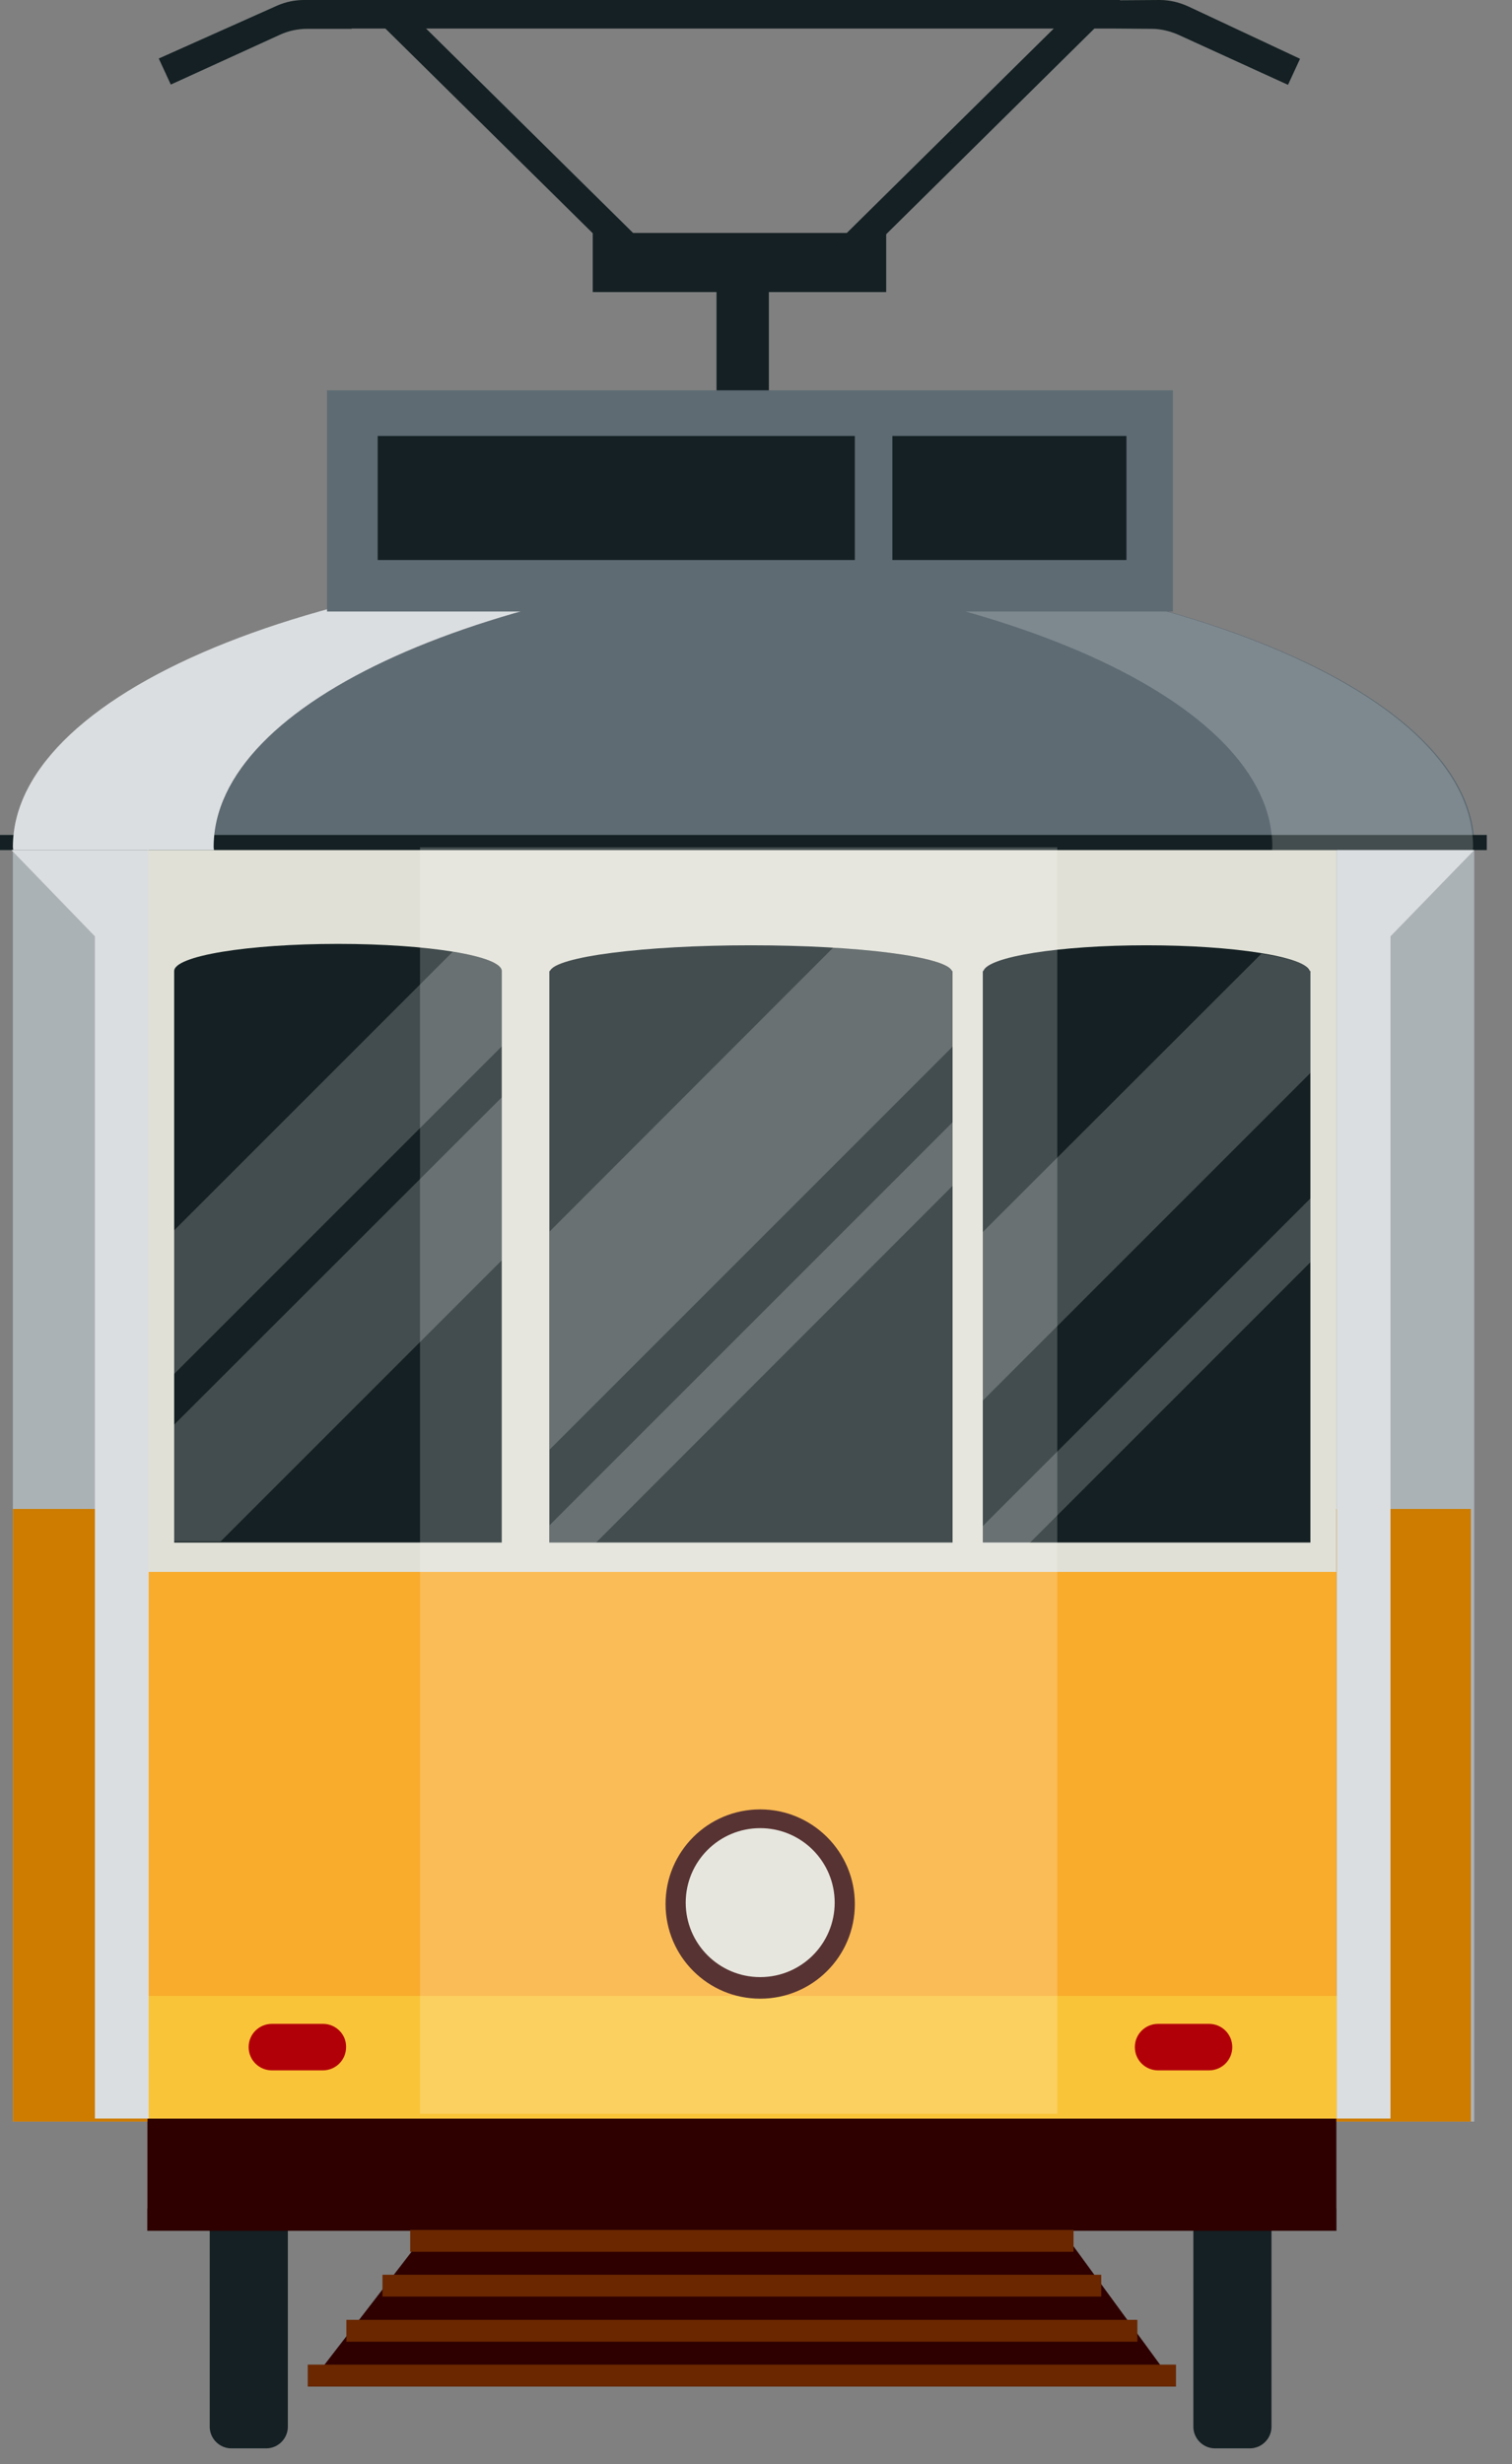 <svg width="54" height="88" viewBox="0 0 54 88" fill="none" xmlns="http://www.w3.org/2000/svg">
<rect x="0" y="0" width="54" height="88" fill="#808080" stroke="none"/>
<g clip-path="url(#clip0_1_212)">
<path d="M52.65 30.36H0.46V75.77H52.65V30.36Z" fill="#ABB2B6"/>
<path d="M8.88 77.68C8.11 77.68 7.49 78.31 7.49 79.07V86.67C7.49 87.09 7.84 87.44 8.26 87.44H9.51C9.93 87.44 10.28 87.09 10.28 86.67V79.07C10.28 78.31 9.65 77.68 8.88 77.68Z" fill="#142023"/>
<path d="M44.01 77.68C43.24 77.68 42.62 78.31 42.62 79.07V86.67C42.62 87.09 42.97 87.44 43.39 87.44H44.64C45.06 87.44 45.41 87.09 45.41 86.67V79.07C45.4 78.31 44.78 77.68 44.01 77.68Z" fill="#142023"/>
<path d="M26.56 19.92C12.15 19.92 0.47 24.55 0.47 30.25C0.47 30.29 0.48 30.32 0.48 30.36H52.65C52.65 30.32 52.66 30.29 52.66 30.25C52.65 24.54 40.97 19.92 26.56 19.92Z" fill="#5E6B73"/>
<path d="M47.73 30.25H5.26V78.87H47.73V30.25Z" fill="#E0E0D6"/>
<path d="M47.73 56.14H5.26V75.77H47.73V56.14Z" fill="#F9AB2C"/>
<path d="M47.73 75.66H5.26V79.67H47.73V75.66Z" fill="#2E0000"/>
<path d="M12.07 33.71C8.84 33.71 6.22 34.14 6.22 34.68V55.09H17.92V34.68C17.92 34.14 15.3 33.71 12.07 33.71Z" fill="#142023"/>
<path d="M40.95 33.76C37.82 33.76 35.28 34.17 35.12 34.68H35.1V55.09H46.8V34.68H46.78C46.63 34.17 44.08 33.76 40.95 33.76Z" fill="#142023"/>
<path d="M26.82 33.76C22.97 33.76 19.84 34.17 19.64 34.68H19.62V55.09H34.02V34.68H34C33.81 34.17 30.67 33.76 26.82 33.76Z" fill="#142023"/>
<path d="M15.46 79.43L10.99 85.23H42L37.76 79.43H15.46Z" fill="#2E0000"/>
<path d="M38.34 79.64H14.65V80.42H38.34V79.64Z" fill="#6A2700"/>
<path d="M39.33 81.24H13.66V82.02H39.33V81.24Z" fill="#6A2700"/>
<path d="M40.62 82.85H12.37V83.63H40.62V82.85Z" fill="#6A2700"/>
<path d="M42 84.45H10.99V85.23H42V84.45Z" fill="#6A2700"/>
<path d="M5.26 53.89H0.46V75.77H5.26V53.89Z" fill="#CD7C00"/>
<path d="M52.53 53.89H47.73V75.77H52.53V53.89Z" fill="#CD7C00"/>
<path d="M53.1 29.82H0V30.36H53.1V29.82Z" fill="#142023"/>
<path d="M47.74 71.28H5.26V75.66H47.74V71.28Z" fill="#FAC438"/>
<path opacity="0.2" d="M29.76 33.84L19.63 43.98V51.77L34.03 37.37V34.68H34C33.86 34.3 32.16 33.99 29.76 33.84Z" fill="white"/>
<path opacity="0.2" d="M19.63 55.09H21.29L34.02 42.35V40.08L19.63 54.47V55.09Z" fill="white"/>
<path opacity="0.2" d="M16.17 33.99L6.22 43.94V49.07L17.92 37.37V34.68C17.92 34.41 17.25 34.16 16.17 33.99Z" fill="white"/>
<path opacity="0.2" d="M6.22 55.05H7.88L17.92 45.01V39.19L6.22 50.88V55.05Z" fill="white"/>
<path opacity="0.2" d="M45.05 34.06L35.1 44V50.02L46.8 38.32V34.74C46.8 34.47 46.13 34.23 45.05 34.06Z" fill="white"/>
<path opacity="0.2" d="M35.1 55.12H36.76L46.8 45.08V42.8L35.1 54.5V55.12Z" fill="white"/>
<path d="M47.74 75.66H49.66V33.44L52.65 30.36H47.74V75.66Z" fill="#DBDEE0"/>
<path d="M3.39 33.44V75.66H5.31V30.36H0.41L3.39 33.44Z" fill="#DBDEE0"/>
<path d="M27.15 64.62C25.28 64.62 23.77 66.13 23.77 68C23.77 69.87 25.28 71.38 27.15 71.38C29.02 71.38 30.53 69.87 30.53 68C30.53 66.13 29.01 64.62 27.15 64.62Z" fill="#2E0000"/>
<path d="M27.15 65.29C25.68 65.29 24.49 66.48 24.49 67.95C24.49 69.42 25.68 70.61 27.15 70.61C28.62 70.61 29.81 69.42 29.81 67.95C29.81 66.48 28.62 65.29 27.15 65.29Z" fill="#E0E0D6"/>
<path d="M11.54 72.28H9.71C9.25 72.28 8.88 72.65 8.88 73.11C8.88 73.57 9.25 73.94 9.71 73.94H11.53C11.99 73.94 12.36 73.57 12.36 73.11C12.37 72.65 11.99 72.28 11.54 72.28Z" fill="#B20009"/>
<path d="M43.18 72.28H41.36C40.9 72.28 40.53 72.65 40.53 73.11C40.53 73.57 40.9 73.94 41.36 73.94H43.18C43.64 73.94 44.01 73.57 44.01 73.11C44.01 72.65 43.64 72.28 43.18 72.28Z" fill="#B20009"/>
<path d="M0.46 30.25C0.46 30.29 0.47 30.32 0.47 30.36H7.64C7.64 30.32 7.63 30.29 7.63 30.25C7.63 25.03 17.43 20.71 30.14 20.02C28.97 19.96 27.77 19.92 26.56 19.92C12.14 19.92 0.46 24.54 0.46 30.25Z" fill="#DBDEE0"/>
<path opacity="0.2" d="M26.51 19.92C25.29 19.92 24.1 19.96 22.93 20.02C35.64 20.71 45.44 25.03 45.44 30.25C45.44 30.29 45.43 30.32 45.43 30.36H52.6C52.6 30.32 52.61 30.29 52.61 30.25C52.6 24.54 40.92 19.92 26.51 19.92Z" fill="white"/>
<path d="M31.65 8.32H21.17V10.43H31.65V8.32Z" fill="#142023"/>
<path d="M14.45 0.263L13.733 0.989L22.323 9.469L23.039 8.743L14.45 0.263Z" fill="#142023"/>
<path d="M38.397 0.266L29.811 8.747L30.528 9.473L39.114 0.991L38.397 0.266Z" fill="#142023"/>
<path d="M41.42 0L40 0.01V0H12.09H10.86C10.52 0 10.2 0.07 9.9 0.2L5.67 2.09L6.1 3.02L10 1.24C10.3 1.1 10.64 1.03 10.97 1.03H12.56V1.02H39.81L41.13 1.03C41.46 1.03 41.78 1.11 42.08 1.24L46 3.03L46.43 2.1L42.44 0.23C42.11 0.08 41.77 0 41.42 0Z" fill="#142023"/>
<path d="M27.46 9.37H25.59V15.6H27.46V9.37Z" fill="#142023"/>
<path d="M41.89 13.94H11.68V21.84H41.89V13.94Z" fill="#5E6B73"/>
<path d="M30.53 15.57H13.49V20H30.53V15.57Z" fill="#142023"/>
<path d="M40.23 15.57H31.87V20H40.23V15.57Z" fill="#142023"/>
<path opacity="0.2" d="M37.76 30.26H15V75.49H37.76V30.26Z" fill="white"/>
</g>
<defs>
<clipPath id="clip0_1_212">
<rect width="53.1" height="87.44" fill="white"/>
</clipPath>
</defs>
</svg>
